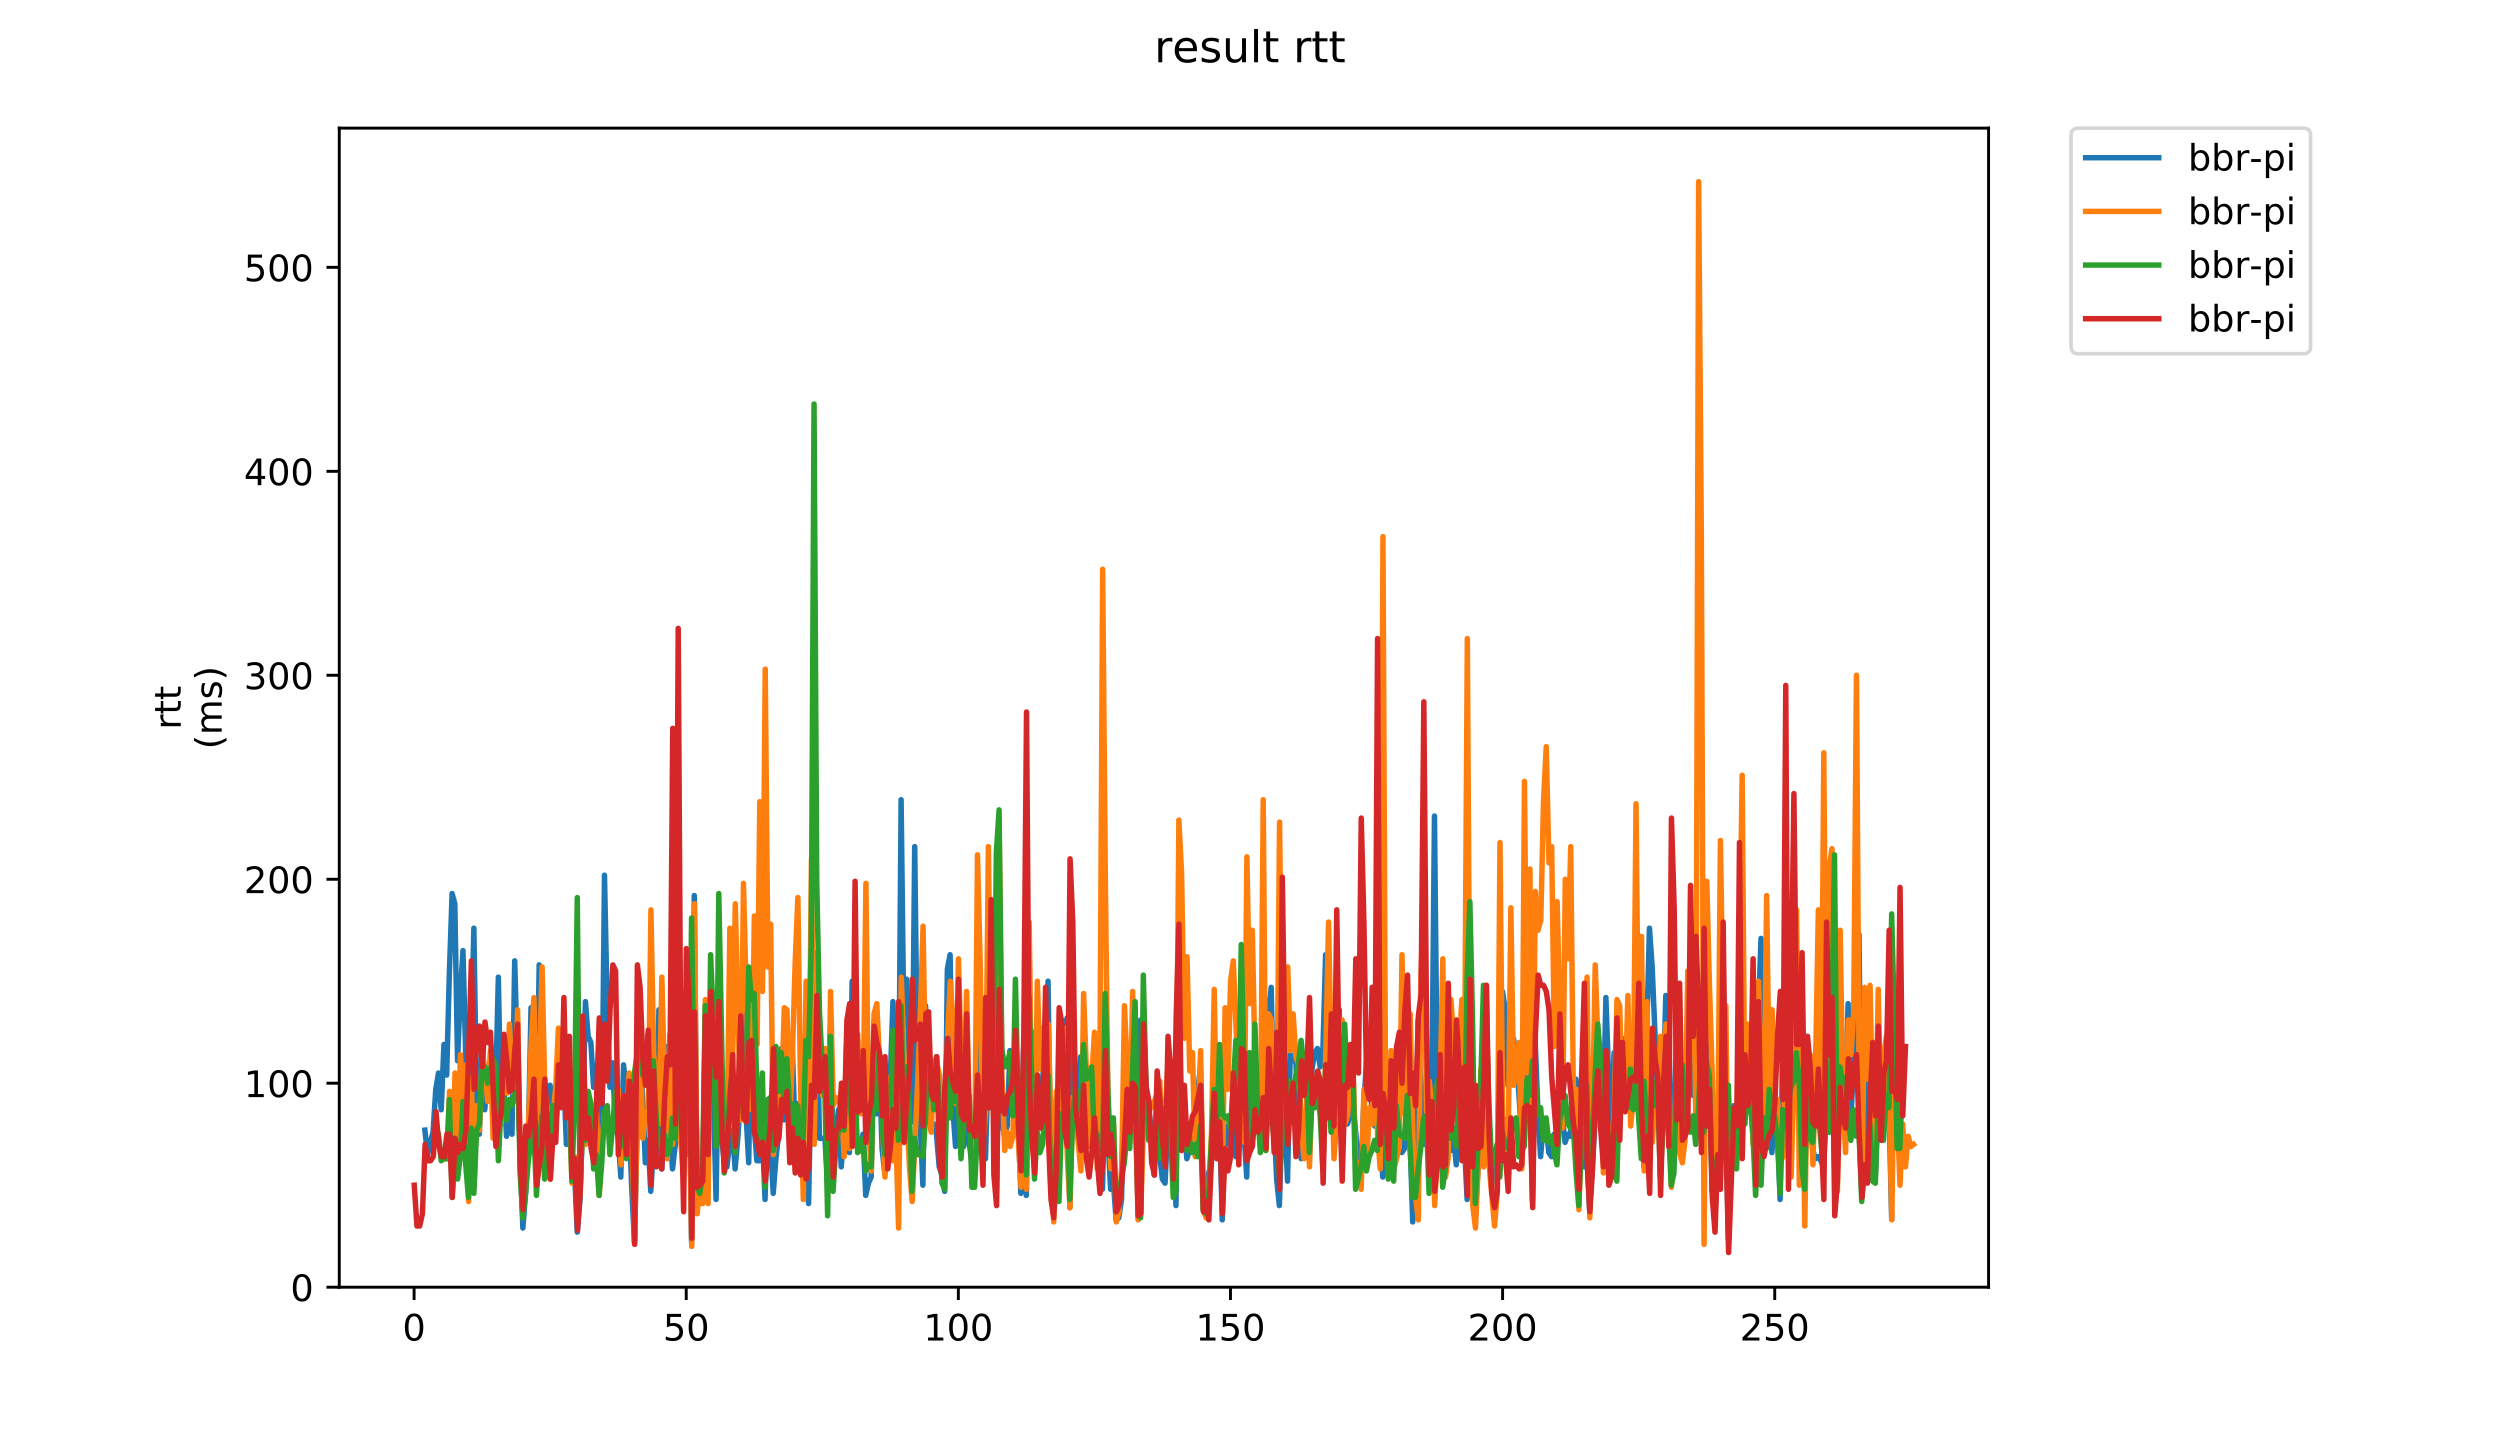 <?xml version="1.0" encoding="utf-8" standalone="no"?>
<!DOCTYPE svg PUBLIC "-//W3C//DTD SVG 1.1//EN"
  "http://www.w3.org/Graphics/SVG/1.1/DTD/svg11.dtd">
<!-- Created with matplotlib (https://matplotlib.org/) -->
<svg height="396pt" version="1.1" viewBox="0 0 684 396" width="684pt" xmlns="http://www.w3.org/2000/svg" xmlns:xlink="http://www.w3.org/1999/xlink">
 <defs>
  <style type="text/css">
*{stroke-linecap:butt;stroke-linejoin:round;}
  </style>
 </defs>
 <g id="figure_1">
  <g id="patch_1">
   <path d="M 0 396 
L 684 396 
L 684 0 
L 0 0 
z
" style="fill:#ffffff;"/>
  </g>
  <g id="axes_1">
   <g id="patch_2">
    <path d="M 92.824 352.174 
L 544.074 352.174 
L 544.074 35.062 
L 92.824 35.062 
z
" style="fill:#ffffff;"/>
   </g>
   <g id="matplotlib.axis_1">
    <g id="xtick_1">
     <g id="line2d_1">
      <defs>
       <path d="M 0 0 
L 0 3.5 
" id="m4054d77079" style="stroke:#000000;stroke-width:0.8;"/>
      </defs>
      <g>
       <use style="stroke:#000000;stroke-width:0.8;" x="113.297" xlink:href="#m4054d77079" y="352.174"/>
      </g>
     </g>
     <g id="text_1">
      <!-- 0 -->
      <defs>
       <path d="M 31.781 66.406 
Q 24.172 66.406 20.328 58.906 
Q 16.5 51.422 16.5 36.375 
Q 16.5 21.391 20.328 13.891 
Q 24.172 6.391 31.781 6.391 
Q 39.453 6.391 43.281 13.891 
Q 47.125 21.391 47.125 36.375 
Q 47.125 51.422 43.281 58.906 
Q 39.453 66.406 31.781 66.406 
z
M 31.781 74.219 
Q 44.047 74.219 50.516 64.516 
Q 56.984 54.828 56.984 36.375 
Q 56.984 17.969 50.516 8.266 
Q 44.047 -1.422 31.781 -1.422 
Q 19.531 -1.422 13.062 8.266 
Q 6.594 17.969 6.594 36.375 
Q 6.594 54.828 13.062 64.516 
Q 19.531 74.219 31.781 74.219 
z
" id="DejaVuSans-48"/>
      </defs>
      <g transform="translate(110.115 366.773)scale(0.1 -0.1)">
       <use xlink:href="#DejaVuSans-48"/>
      </g>
     </g>
    </g>
    <g id="xtick_2">
     <g id="line2d_2">
      <g>
       <use style="stroke:#000000;stroke-width:0.8;" x="187.75" xlink:href="#m4054d77079" y="352.174"/>
      </g>
     </g>
     <g id="text_2">
      <!-- 50 -->
      <defs>
       <path d="M 10.797 72.906 
L 49.516 72.906 
L 49.516 64.594 
L 19.828 64.594 
L 19.828 46.734 
Q 21.969 47.469 24.109 47.828 
Q 26.266 48.188 28.422 48.188 
Q 40.625 48.188 47.75 41.5 
Q 54.891 34.812 54.891 23.391 
Q 54.891 11.625 47.562 5.094 
Q 40.234 -1.422 26.906 -1.422 
Q 22.312 -1.422 17.547 -0.641 
Q 12.797 0.141 7.719 1.703 
L 7.719 11.625 
Q 12.109 9.234 16.797 8.062 
Q 21.484 6.891 26.703 6.891 
Q 35.156 6.891 40.078 11.328 
Q 45.016 15.766 45.016 23.391 
Q 45.016 31 40.078 35.438 
Q 35.156 39.891 26.703 39.891 
Q 22.75 39.891 18.812 39.016 
Q 14.891 38.141 10.797 36.281 
z
" id="DejaVuSans-53"/>
      </defs>
      <g transform="translate(181.388 366.773)scale(0.1 -0.1)">
       <use xlink:href="#DejaVuSans-53"/>
       <use x="63.623" xlink:href="#DejaVuSans-48"/>
      </g>
     </g>
    </g>
    <g id="xtick_3">
     <g id="line2d_3">
      <g>
       <use style="stroke:#000000;stroke-width:0.8;" x="262.204" xlink:href="#m4054d77079" y="352.174"/>
      </g>
     </g>
     <g id="text_3">
      <!-- 100 -->
      <defs>
       <path d="M 12.406 8.297 
L 28.516 8.297 
L 28.516 63.922 
L 10.984 60.406 
L 10.984 69.391 
L 28.422 72.906 
L 38.281 72.906 
L 38.281 8.297 
L 54.391 8.297 
L 54.391 0 
L 12.406 0 
z
" id="DejaVuSans-49"/>
      </defs>
      <g transform="translate(252.66 366.773)scale(0.1 -0.1)">
       <use xlink:href="#DejaVuSans-49"/>
       <use x="63.623" xlink:href="#DejaVuSans-48"/>
       <use x="127.246" xlink:href="#DejaVuSans-48"/>
      </g>
     </g>
    </g>
    <g id="xtick_4">
     <g id="line2d_4">
      <g>
       <use style="stroke:#000000;stroke-width:0.8;" x="336.658" xlink:href="#m4054d77079" y="352.174"/>
      </g>
     </g>
     <g id="text_4">
      <!-- 150 -->
      <g transform="translate(327.114 366.773)scale(0.1 -0.1)">
       <use xlink:href="#DejaVuSans-49"/>
       <use x="63.623" xlink:href="#DejaVuSans-53"/>
       <use x="127.246" xlink:href="#DejaVuSans-48"/>
      </g>
     </g>
    </g>
    <g id="xtick_5">
     <g id="line2d_5">
      <g>
       <use style="stroke:#000000;stroke-width:0.8;" x="411.112" xlink:href="#m4054d77079" y="352.174"/>
      </g>
     </g>
     <g id="text_5">
      <!-- 200 -->
      <defs>
       <path d="M 19.188 8.297 
L 53.609 8.297 
L 53.609 0 
L 7.328 0 
L 7.328 8.297 
Q 12.938 14.109 22.625 23.891 
Q 32.328 33.688 34.812 36.531 
Q 39.547 41.844 41.422 45.531 
Q 43.312 49.219 43.312 52.781 
Q 43.312 58.594 39.234 62.25 
Q 35.156 65.922 28.609 65.922 
Q 23.969 65.922 18.812 64.312 
Q 13.672 62.703 7.812 59.422 
L 7.812 69.391 
Q 13.766 71.781 18.938 73 
Q 24.125 74.219 28.422 74.219 
Q 39.75 74.219 46.484 68.547 
Q 53.219 62.891 53.219 53.422 
Q 53.219 48.922 51.531 44.891 
Q 49.859 40.875 45.406 35.406 
Q 44.188 33.984 37.641 27.219 
Q 31.109 20.453 19.188 8.297 
z
" id="DejaVuSans-50"/>
      </defs>
      <g transform="translate(401.568 366.773)scale(0.1 -0.1)">
       <use xlink:href="#DejaVuSans-50"/>
       <use x="63.623" xlink:href="#DejaVuSans-48"/>
       <use x="127.246" xlink:href="#DejaVuSans-48"/>
      </g>
     </g>
    </g>
    <g id="xtick_6">
     <g id="line2d_6">
      <g>
       <use style="stroke:#000000;stroke-width:0.8;" x="485.566" xlink:href="#m4054d77079" y="352.174"/>
      </g>
     </g>
     <g id="text_6">
      <!-- 250 -->
      <g transform="translate(476.022 366.773)scale(0.1 -0.1)">
       <use xlink:href="#DejaVuSans-50"/>
       <use x="63.623" xlink:href="#DejaVuSans-53"/>
       <use x="127.246" xlink:href="#DejaVuSans-48"/>
      </g>
     </g>
    </g>
   </g>
   <g id="matplotlib.axis_2">
    <g id="ytick_1">
     <g id="line2d_7">
      <defs>
       <path d="M 0 0 
L -3.5 0 
" id="m54415a5ad9" style="stroke:#000000;stroke-width:0.8;"/>
      </defs>
      <g>
       <use style="stroke:#000000;stroke-width:0.8;" x="92.824" xlink:href="#m54415a5ad9" y="352.174"/>
      </g>
     </g>
     <g id="text_7">
      <!-- 0 -->
      <g transform="translate(79.461 355.973)scale(0.1 -0.1)">
       <use xlink:href="#DejaVuSans-48"/>
      </g>
     </g>
    </g>
    <g id="ytick_2">
     <g id="line2d_8">
      <g>
       <use style="stroke:#000000;stroke-width:0.8;" x="92.824" xlink:href="#m54415a5ad9" y="296.369"/>
      </g>
     </g>
     <g id="text_8">
      <!-- 100 -->
      <g transform="translate(66.736 300.168)scale(0.1 -0.1)">
       <use xlink:href="#DejaVuSans-49"/>
       <use x="63.623" xlink:href="#DejaVuSans-48"/>
       <use x="127.246" xlink:href="#DejaVuSans-48"/>
      </g>
     </g>
    </g>
    <g id="ytick_3">
     <g id="line2d_9">
      <g>
       <use style="stroke:#000000;stroke-width:0.8;" x="92.824" xlink:href="#m54415a5ad9" y="240.564"/>
      </g>
     </g>
     <g id="text_9">
      <!-- 200 -->
      <g transform="translate(66.736 244.363)scale(0.1 -0.1)">
       <use xlink:href="#DejaVuSans-50"/>
       <use x="63.623" xlink:href="#DejaVuSans-48"/>
       <use x="127.246" xlink:href="#DejaVuSans-48"/>
      </g>
     </g>
    </g>
    <g id="ytick_4">
     <g id="line2d_10">
      <g>
       <use style="stroke:#000000;stroke-width:0.8;" x="92.824" xlink:href="#m54415a5ad9" y="184.759"/>
      </g>
     </g>
     <g id="text_10">
      <!-- 300 -->
      <defs>
       <path d="M 40.578 39.312 
Q 47.656 37.797 51.625 33 
Q 55.609 28.219 55.609 21.188 
Q 55.609 10.406 48.188 4.484 
Q 40.766 -1.422 27.094 -1.422 
Q 22.516 -1.422 17.656 -0.516 
Q 12.797 0.391 7.625 2.203 
L 7.625 11.719 
Q 11.719 9.328 16.594 8.109 
Q 21.484 6.891 26.812 6.891 
Q 36.078 6.891 40.938 10.547 
Q 45.797 14.203 45.797 21.188 
Q 45.797 27.641 41.281 31.266 
Q 36.766 34.906 28.719 34.906 
L 20.219 34.906 
L 20.219 43.016 
L 29.109 43.016 
Q 36.375 43.016 40.234 45.922 
Q 44.094 48.828 44.094 54.297 
Q 44.094 59.906 40.109 62.906 
Q 36.141 65.922 28.719 65.922 
Q 24.656 65.922 20.016 65.031 
Q 15.375 64.156 9.812 62.312 
L 9.812 71.094 
Q 15.438 72.656 20.344 73.438 
Q 25.25 74.219 29.594 74.219 
Q 40.828 74.219 47.359 69.109 
Q 53.906 64.016 53.906 55.328 
Q 53.906 49.266 50.438 45.094 
Q 46.969 40.922 40.578 39.312 
z
" id="DejaVuSans-51"/>
      </defs>
      <g transform="translate(66.736 188.559)scale(0.1 -0.1)">
       <use xlink:href="#DejaVuSans-51"/>
       <use x="63.623" xlink:href="#DejaVuSans-48"/>
       <use x="127.246" xlink:href="#DejaVuSans-48"/>
      </g>
     </g>
    </g>
    <g id="ytick_5">
     <g id="line2d_11">
      <g>
       <use style="stroke:#000000;stroke-width:0.8;" x="92.824" xlink:href="#m54415a5ad9" y="128.954"/>
      </g>
     </g>
     <g id="text_11">
      <!-- 400 -->
      <defs>
       <path d="M 37.797 64.312 
L 12.891 25.391 
L 37.797 25.391 
z
M 35.203 72.906 
L 47.609 72.906 
L 47.609 25.391 
L 58.016 25.391 
L 58.016 17.188 
L 47.609 17.188 
L 47.609 0 
L 37.797 0 
L 37.797 17.188 
L 4.891 17.188 
L 4.891 26.703 
z
" id="DejaVuSans-52"/>
      </defs>
      <g transform="translate(66.736 132.754)scale(0.1 -0.1)">
       <use xlink:href="#DejaVuSans-52"/>
       <use x="63.623" xlink:href="#DejaVuSans-48"/>
       <use x="127.246" xlink:href="#DejaVuSans-48"/>
      </g>
     </g>
    </g>
    <g id="ytick_6">
     <g id="line2d_12">
      <g>
       <use style="stroke:#000000;stroke-width:0.8;" x="92.824" xlink:href="#m54415a5ad9" y="73.149"/>
      </g>
     </g>
     <g id="text_12">
      <!-- 500 -->
      <g transform="translate(66.736 76.949)scale(0.1 -0.1)">
       <use xlink:href="#DejaVuSans-53"/>
       <use x="63.623" xlink:href="#DejaVuSans-48"/>
       <use x="127.246" xlink:href="#DejaVuSans-48"/>
      </g>
     </g>
    </g>
    <g id="text_13">
     <!-- rtt -->
     <defs>
      <path d="M 41.109 46.297 
Q 39.594 47.172 37.812 47.578 
Q 36.031 48 33.891 48 
Q 26.266 48 22.188 43.047 
Q 18.109 38.094 18.109 28.812 
L 18.109 0 
L 9.078 0 
L 9.078 54.688 
L 18.109 54.688 
L 18.109 46.188 
Q 20.953 51.172 25.484 53.578 
Q 30.031 56 36.531 56 
Q 37.453 56 38.578 55.875 
Q 39.703 55.766 41.062 55.516 
z
" id="DejaVuSans-114"/>
      <path d="M 18.312 70.219 
L 18.312 54.688 
L 36.812 54.688 
L 36.812 47.703 
L 18.312 47.703 
L 18.312 18.016 
Q 18.312 11.328 20.141 9.422 
Q 21.969 7.516 27.594 7.516 
L 36.812 7.516 
L 36.812 0 
L 27.594 0 
Q 17.188 0 13.234 3.875 
Q 9.281 7.766 9.281 18.016 
L 9.281 47.703 
L 2.688 47.703 
L 2.688 54.688 
L 9.281 54.688 
L 9.281 70.219 
z
" id="DejaVuSans-116"/>
     </defs>
     <g transform="translate(49.459 199.594)rotate(-90)scale(0.1 -0.1)">
      <use xlink:href="#DejaVuSans-114"/>
      <use x="41.113" xlink:href="#DejaVuSans-116"/>
      <use x="80.322" xlink:href="#DejaVuSans-116"/>
     </g>
     <!-- (ms) -->
     <defs>
      <path d="M 31 75.875 
Q 24.469 64.656 21.281 53.656 
Q 18.109 42.672 18.109 31.391 
Q 18.109 20.125 21.312 9.062 
Q 24.516 -2 31 -13.188 
L 23.188 -13.188 
Q 15.875 -1.703 12.234 9.375 
Q 8.594 20.453 8.594 31.391 
Q 8.594 42.281 12.203 53.312 
Q 15.828 64.359 23.188 75.875 
z
" id="DejaVuSans-40"/>
      <path d="M 52 44.188 
Q 55.375 50.25 60.062 53.125 
Q 64.75 56 71.094 56 
Q 79.641 56 84.281 50.016 
Q 88.922 44.047 88.922 33.016 
L 88.922 0 
L 79.891 0 
L 79.891 32.719 
Q 79.891 40.578 77.094 44.375 
Q 74.312 48.188 68.609 48.188 
Q 61.625 48.188 57.562 43.547 
Q 53.516 38.922 53.516 30.906 
L 53.516 0 
L 44.484 0 
L 44.484 32.719 
Q 44.484 40.625 41.703 44.406 
Q 38.922 48.188 33.109 48.188 
Q 26.219 48.188 22.156 43.531 
Q 18.109 38.875 18.109 30.906 
L 18.109 0 
L 9.078 0 
L 9.078 54.688 
L 18.109 54.688 
L 18.109 46.188 
Q 21.188 51.219 25.484 53.609 
Q 29.781 56 35.688 56 
Q 41.656 56 45.828 52.969 
Q 50 49.953 52 44.188 
z
" id="DejaVuSans-109"/>
      <path d="M 44.281 53.078 
L 44.281 44.578 
Q 40.484 46.531 36.375 47.5 
Q 32.281 48.484 27.875 48.484 
Q 21.188 48.484 17.844 46.438 
Q 14.5 44.391 14.5 40.281 
Q 14.5 37.156 16.891 35.375 
Q 19.281 33.594 26.516 31.984 
L 29.594 31.297 
Q 39.156 29.25 43.188 25.516 
Q 47.219 21.781 47.219 15.094 
Q 47.219 7.469 41.188 3.016 
Q 35.156 -1.422 24.609 -1.422 
Q 20.219 -1.422 15.453 -0.562 
Q 10.688 0.297 5.422 2 
L 5.422 11.281 
Q 10.406 8.688 15.234 7.391 
Q 20.062 6.109 24.812 6.109 
Q 31.156 6.109 34.562 8.281 
Q 37.984 10.453 37.984 14.406 
Q 37.984 18.062 35.516 20.016 
Q 33.062 21.969 24.703 23.781 
L 21.578 24.516 
Q 13.234 26.266 9.516 29.906 
Q 5.812 33.547 5.812 39.891 
Q 5.812 47.609 11.281 51.797 
Q 16.75 56 26.812 56 
Q 31.781 56 36.172 55.266 
Q 40.578 54.547 44.281 53.078 
z
" id="DejaVuSans-115"/>
      <path d="M 8.016 75.875 
L 15.828 75.875 
Q 23.141 64.359 26.781 53.312 
Q 30.422 42.281 30.422 31.391 
Q 30.422 20.453 26.781 9.375 
Q 23.141 -1.703 15.828 -13.188 
L 8.016 -13.188 
Q 14.5 -2 17.703 9.062 
Q 20.906 20.125 20.906 31.391 
Q 20.906 42.672 17.703 53.656 
Q 14.5 64.656 8.016 75.875 
z
" id="DejaVuSans-41"/>
     </defs>
     <g transform="translate(60.657 204.995)rotate(-90)scale(0.1 -0.1)">
      <use xlink:href="#DejaVuSans-40"/>
      <use x="39.014" xlink:href="#DejaVuSans-109"/>
      <use x="136.426" xlink:href="#DejaVuSans-115"/>
      <use x="188.525" xlink:href="#DejaVuSans-41"/>
     </g>
    </g>
   </g>
   <g id="line2d_13">
    <path clip-path="url(#paed9d4a683)" d="M 116.246 309.204 
L 116.991 315.901 
L 117.735 312.553 
L 118.48 309.762 
L 119.225 298.043 
L 119.969 293.579 
L 120.714 303.624 
L 121.458 285.766 
L 122.203 294.137 
L 122.947 266.235 
L 123.692 244.471 
L 124.436 247.261 
L 125.181 290.231 
L 125.925 272.373 
L 126.67 260.096 
L 128.159 317.017 
L 129.648 253.957 
L 130.393 301.392 
L 131.137 310.32 
L 131.882 285.766 
L 132.626 303.624 
L 133.371 294.137 
L 134.115 295.253 
L 134.86 294.695 
L 135.604 298.043 
L 136.349 267.351 
L 137.093 307.53 
L 137.838 295.811 
L 138.583 310.878 
L 139.327 304.182 
L 140.072 310.32 
L 140.816 262.886 
L 142.305 315.901 
L 143.05 335.991 
L 143.794 326.504 
L 144.539 311.995 
L 145.283 275.721 
L 146.028 301.95 
L 146.772 312.553 
L 147.517 264.002 
L 148.262 297.485 
L 149.006 319.249 
L 149.751 300.834 
L 150.495 296.927 
L 151.24 304.74 
L 151.984 307.53 
L 152.729 290.231 
L 153.473 300.834 
L 154.218 294.137 
L 154.962 313.111 
L 155.707 295.811 
L 156.451 319.807 
L 157.196 320.923 
L 157.941 337.107 
L 158.685 328.178 
L 159.43 306.414 
L 160.174 274.047 
L 160.919 283.534 
L 161.663 285.208 
L 162.408 297.485 
L 163.152 291.347 
L 163.897 319.249 
L 164.641 311.995 
L 165.386 239.448 
L 166.13 275.721 
L 166.875 297.485 
L 167.62 290.789 
L 168.364 308.646 
L 169.109 310.878 
L 169.853 322.039 
L 170.598 291.347 
L 172.087 305.298 
L 172.831 324.83 
L 173.576 339.897 
L 174.32 309.204 
L 175.065 289.673 
L 175.809 299.718 
L 176.554 318.133 
L 177.299 311.995 
L 178.043 325.946 
L 178.788 314.227 
L 179.532 315.343 
L 180.277 276.279 
L 181.021 319.807 
L 181.766 299.159 
L 182.51 286.324 
L 183.255 309.204 
L 183.999 319.807 
L 185.488 306.972 
L 186.978 271.815 
L 187.722 300.276 
L 188.467 284.65 
L 189.211 339.897 
L 189.956 245.029 
L 190.7 324.83 
L 191.445 329.294 
L 192.189 324.83 
L 192.934 304.182 
L 193.678 287.44 
L 194.423 296.369 
L 195.167 298.601 
L 195.912 328.178 
L 196.657 280.744 
L 197.401 310.32 
L 198.146 318.133 
L 198.89 319.249 
L 199.635 312.553 
L 200.379 309.204 
L 201.124 319.807 
L 201.868 311.437 
L 202.613 299.718 
L 203.357 271.815 
L 204.102 304.74 
L 204.846 318.133 
L 205.591 269.583 
L 206.336 308.088 
L 207.08 317.575 
L 207.825 317.575 
L 208.569 309.762 
L 209.314 328.178 
L 210.058 303.624 
L 210.803 312.553 
L 211.547 326.504 
L 212.292 317.017 
L 213.036 310.32 
L 213.781 286.882 
L 214.525 306.414 
L 215.27 288.557 
L 216.015 291.347 
L 216.759 286.324 
L 217.504 308.088 
L 218.248 301.95 
L 218.993 319.807 
L 219.737 320.923 
L 220.482 317.575 
L 221.226 329.294 
L 221.971 291.347 
L 222.715 312.553 
L 223.46 272.373 
L 224.204 311.437 
L 225.694 311.437 
L 226.438 323.714 
L 227.183 281.302 
L 227.927 315.343 
L 229.416 303.624 
L 230.161 319.249 
L 230.905 309.762 
L 231.65 285.766 
L 232.394 315.343 
L 233.139 268.467 
L 233.883 309.762 
L 235.373 314.227 
L 236.117 310.32 
L 236.862 327.062 
L 237.606 323.714 
L 238.351 322.039 
L 239.095 279.628 
L 239.84 304.74 
L 240.584 291.347 
L 241.329 314.227 
L 242.073 320.923 
L 242.818 300.276 
L 243.562 295.811 
L 244.307 274.047 
L 245.052 297.485 
L 245.796 316.459 
L 246.541 218.8 
L 247.285 280.186 
L 248.03 267.909 
L 248.774 291.347 
L 249.519 306.972 
L 250.263 231.635 
L 251.008 293.579 
L 251.752 306.972 
L 252.497 324.272 
L 253.241 275.163 
L 253.986 296.927 
L 254.731 309.204 
L 255.475 307.53 
L 256.22 310.32 
L 256.964 319.249 
L 257.709 321.481 
L 258.453 325.946 
L 259.198 265.118 
L 259.942 261.212 
L 260.687 303.066 
L 261.431 313.669 
L 262.176 290.231 
L 262.92 311.437 
L 263.665 313.669 
L 264.41 304.74 
L 265.154 312.553 
L 265.899 318.133 
L 266.643 311.437 
L 267.388 282.418 
L 268.132 301.95 
L 269.621 317.017 
L 270.366 292.463 
L 271.11 303.066 
L 271.855 301.95 
L 272.599 327.62 
L 273.344 284.65 
L 274.089 306.972 
L 274.833 310.878 
L 275.578 308.088 
L 276.322 287.44 
L 277.067 292.463 
L 277.811 284.65 
L 279.3 326.504 
L 280.045 286.882 
L 280.789 327.062 
L 281.534 279.628 
L 282.278 308.646 
L 283.023 282.418 
L 283.768 304.182 
L 284.512 295.811 
L 285.257 295.253 
L 286.001 286.324 
L 286.746 268.467 
L 287.49 323.714 
L 288.235 329.852 
L 288.979 300.834 
L 289.724 323.156 
L 290.468 279.07 
L 291.213 281.86 
L 291.957 278.512 
L 292.702 330.41 
L 293.447 272.931 
L 294.191 294.695 
L 294.936 306.972 
L 295.68 289.115 
L 296.425 313.669 
L 297.169 308.088 
L 297.914 306.414 
L 298.658 310.32 
L 299.403 303.066 
L 300.147 303.624 
L 300.892 320.365 
L 301.636 325.388 
L 302.381 293.021 
L 303.126 311.437 
L 303.87 325.388 
L 304.615 323.156 
L 305.359 333.759 
L 306.104 333.2 
L 306.848 328.178 
L 307.593 293.579 
L 308.337 296.369 
L 309.082 302.508 
L 309.826 284.65 
L 310.571 303.066 
L 311.315 328.736 
L 312.06 279.07 
L 312.805 308.646 
L 313.549 305.298 
L 314.294 304.182 
L 315.038 308.646 
L 315.783 321.481 
L 316.527 301.95 
L 317.272 315.901 
L 318.016 322.598 
L 318.761 323.714 
L 320.25 290.231 
L 320.994 304.182 
L 321.739 329.852 
L 322.484 266.235 
L 323.228 309.204 
L 323.973 307.53 
L 324.717 317.017 
L 325.462 314.785 
L 326.951 305.298 
L 327.695 298.043 
L 328.44 292.463 
L 329.184 327.062 
L 329.929 329.294 
L 330.673 320.923 
L 331.418 318.691 
L 332.163 303.624 
L 332.907 314.785 
L 333.652 304.74 
L 334.396 333.759 
L 335.141 308.088 
L 335.885 308.646 
L 336.63 314.227 
L 337.374 302.508 
L 338.119 316.459 
L 338.863 285.208 
L 339.608 290.231 
L 340.352 309.762 
L 341.097 322.039 
L 341.842 294.137 
L 342.586 300.276 
L 343.331 297.485 
L 344.075 298.601 
L 344.82 294.137 
L 345.564 287.44 
L 346.309 273.489 
L 347.053 278.512 
L 347.798 270.141 
L 348.542 305.856 
L 349.287 322.598 
L 350.031 329.852 
L 350.776 305.856 
L 351.521 305.856 
L 352.265 323.156 
L 353.01 288.557 
L 353.754 290.231 
L 354.499 287.998 
L 355.243 311.995 
L 355.988 317.017 
L 356.732 315.343 
L 357.477 312.553 
L 358.221 317.017 
L 358.966 292.463 
L 359.71 287.998 
L 360.455 286.882 
L 361.2 291.905 
L 361.944 287.44 
L 362.689 261.212 
L 363.433 296.369 
L 364.178 296.369 
L 364.922 310.32 
L 365.667 299.159 
L 366.411 276.279 
L 367.156 310.32 
L 367.9 303.624 
L 368.645 307.53 
L 369.389 305.298 
L 370.134 301.95 
L 370.879 309.204 
L 371.623 319.249 
L 372.368 320.923 
L 373.112 302.508 
L 373.857 290.789 
L 374.601 285.208 
L 375.346 304.74 
L 376.09 308.088 
L 376.835 300.834 
L 378.324 322.039 
L 379.068 315.901 
L 379.813 306.414 
L 380.558 303.066 
L 381.302 295.253 
L 382.047 296.927 
L 382.791 308.088 
L 383.536 315.343 
L 384.28 314.227 
L 385.025 299.718 
L 385.769 310.878 
L 386.514 334.317 
L 387.258 325.946 
L 388.003 279.07 
L 388.747 300.834 
L 389.492 313.111 
L 390.237 294.137 
L 390.981 314.227 
L 391.726 301.392 
L 392.47 223.265 
L 393.215 296.369 
L 393.959 285.208 
L 394.704 314.227 
L 395.448 307.53 
L 396.193 302.508 
L 396.937 314.785 
L 397.682 310.878 
L 398.426 318.691 
L 399.171 308.088 
L 399.916 301.95 
L 400.66 313.111 
L 401.405 328.178 
L 402.149 304.182 
L 402.894 316.459 
L 403.638 331.526 
L 404.383 319.807 
L 405.127 311.437 
L 405.872 308.088 
L 406.616 293.021 
L 407.361 310.878 
L 408.105 324.83 
L 408.85 317.017 
L 409.595 317.017 
L 410.339 314.785 
L 411.084 271.257 
L 411.828 276.279 
L 412.573 296.927 
L 414.062 284.092 
L 414.806 287.998 
L 416.295 310.32 
L 417.04 300.276 
L 417.784 281.302 
L 418.529 287.44 
L 419.274 328.736 
L 420.018 284.65 
L 420.763 303.624 
L 421.507 316.459 
L 422.252 307.53 
L 422.996 307.53 
L 423.741 315.343 
L 424.485 316.459 
L 425.23 310.32 
L 425.974 311.995 
L 426.719 301.95 
L 427.463 305.856 
L 428.208 312.553 
L 428.953 310.32 
L 429.697 310.878 
L 430.442 295.253 
L 431.186 295.253 
L 431.931 299.159 
L 432.675 312.553 
L 433.42 319.249 
L 434.164 316.459 
L 434.909 330.968 
L 437.142 295.253 
L 437.887 299.718 
L 438.632 306.414 
L 439.376 272.931 
L 440.121 294.695 
L 440.865 310.32 
L 441.61 287.998 
L 442.354 318.133 
L 443.099 291.905 
L 443.843 284.65 
L 444.588 284.092 
L 446.077 293.579 
L 446.821 290.231 
L 447.566 290.231 
L 448.311 282.976 
L 449.055 298.043 
L 449.8 319.249 
L 450.544 282.418 
L 451.289 253.957 
L 452.033 264.56 
L 453.522 299.718 
L 454.267 311.995 
L 455.011 300.834 
L 455.756 272.373 
L 456.5 279.628 
L 457.245 311.437 
L 457.99 317.575 
L 458.734 279.07 
L 459.479 289.673 
L 460.223 295.253 
L 460.968 308.088 
L 461.712 296.927 
L 462.457 282.976 
L 463.201 299.718 
L 463.946 291.905 
L 464.69 295.253 
L 466.179 266.235 
L 466.924 269.583 
L 467.669 275.163 
L 468.413 325.946 
L 469.158 319.807 
L 469.902 311.995 
L 470.647 315.901 
L 471.391 288.557 
L 472.136 303.066 
L 472.88 338.781 
L 473.625 315.343 
L 474.369 302.508 
L 475.114 308.088 
L 475.858 291.347 
L 476.603 289.115 
L 477.348 291.347 
L 478.092 297.485 
L 478.837 296.927 
L 479.581 310.878 
L 480.326 313.111 
L 481.07 277.954 
L 481.815 256.748 
L 483.304 306.972 
L 484.048 288.557 
L 484.793 315.343 
L 485.537 301.392 
L 486.282 307.53 
L 487.027 328.178 
L 487.771 286.324 
L 488.516 308.088 
L 489.26 309.204 
L 490.005 308.088 
L 490.749 301.95 
L 491.494 279.07 
L 492.238 305.856 
L 492.983 319.249 
L 493.727 286.882 
L 494.472 289.115 
L 495.216 306.972 
L 495.961 314.785 
L 496.706 317.017 
L 497.45 316.459 
L 498.195 317.575 
L 498.939 319.249 
L 499.684 304.182 
L 500.428 309.762 
L 501.173 287.998 
L 501.917 318.691 
L 502.662 318.133 
L 503.406 281.86 
L 504.151 298.043 
L 504.895 299.159 
L 505.64 274.605 
L 506.385 306.972 
L 508.618 255.632 
L 509.363 322.598 
L 510.107 323.156 
L 510.852 272.373 
L 511.596 300.834 
L 512.341 317.575 
L 513.085 321.481 
L 513.83 301.392 
L 514.574 296.927 
L 515.319 306.972 
L 516.064 286.882 
L 516.808 302.508 
L 517.553 333.2 
L 517.553 333.2 
" style="fill:none;stroke:#1f77b4;stroke-linecap:square;stroke-width:1.5;"/>
   </g>
   <g id="line2d_14">
    <path clip-path="url(#paed9d4a683)" d="M 122.256 317.017 
L 123.001 298.601 
L 123.745 325.946 
L 124.49 293.579 
L 125.234 312.553 
L 125.979 288.557 
L 126.724 304.74 
L 127.468 291.347 
L 128.213 328.736 
L 128.957 294.695 
L 129.702 324.272 
L 130.446 302.508 
L 131.191 309.204 
L 131.935 287.998 
L 132.68 292.463 
L 133.424 301.392 
L 134.169 287.44 
L 134.913 311.437 
L 135.658 305.298 
L 136.403 307.53 
L 137.147 307.53 
L 137.892 296.369 
L 138.636 299.159 
L 139.381 280.186 
L 140.125 295.811 
L 140.87 301.392 
L 141.614 276.279 
L 142.359 320.365 
L 143.103 330.968 
L 143.848 309.762 
L 144.592 308.088 
L 145.337 285.208 
L 146.082 272.931 
L 146.826 313.669 
L 147.571 293.021 
L 148.315 264.56 
L 149.06 298.601 
L 149.804 303.624 
L 150.549 322.598 
L 151.293 305.298 
L 152.038 297.485 
L 152.782 281.302 
L 153.527 295.811 
L 154.271 284.65 
L 155.016 300.834 
L 155.761 302.508 
L 156.505 323.714 
L 157.25 316.459 
L 157.994 333.759 
L 158.739 325.388 
L 159.483 303.624 
L 160.228 313.111 
L 160.972 304.182 
L 161.717 308.646 
L 162.461 310.878 
L 163.206 304.74 
L 163.95 327.062 
L 164.695 311.995 
L 165.44 304.182 
L 166.184 307.53 
L 166.929 306.414 
L 167.673 309.204 
L 169.162 298.043 
L 169.907 318.691 
L 170.651 300.834 
L 171.396 307.53 
L 172.14 293.579 
L 172.885 310.32 
L 173.629 339.897 
L 174.374 303.624 
L 175.119 282.976 
L 175.863 311.437 
L 176.608 304.182 
L 177.352 306.972 
L 178.097 248.935 
L 178.841 288.557 
L 179.586 294.695 
L 180.33 307.53 
L 181.075 267.351 
L 181.819 295.811 
L 182.564 317.017 
L 183.308 282.976 
L 184.053 313.111 
L 184.798 262.328 
L 185.542 310.32 
L 186.287 312.553 
L 187.031 322.039 
L 187.776 285.766 
L 188.52 301.95 
L 189.265 341.013 
L 190.009 247.261 
L 190.754 332.084 
L 191.498 323.156 
L 192.243 329.294 
L 192.987 273.489 
L 193.732 329.294 
L 194.477 269.583 
L 195.221 275.163 
L 195.966 305.856 
L 196.71 282.418 
L 197.455 295.811 
L 198.199 317.017 
L 198.944 309.204 
L 199.688 253.957 
L 200.433 290.789 
L 201.177 247.261 
L 202.666 306.414 
L 203.411 241.68 
L 204.156 271.257 
L 204.9 281.86 
L 205.645 303.624 
L 206.389 250.609 
L 207.134 285.766 
L 207.878 219.358 
L 208.623 271.257 
L 209.367 183.085 
L 210.112 264.56 
L 210.856 252.841 
L 211.601 315.901 
L 212.345 305.856 
L 213.09 290.231 
L 213.835 300.276 
L 214.579 275.721 
L 215.324 276.279 
L 216.068 307.53 
L 216.813 288.557 
L 217.557 263.444 
L 218.302 245.587 
L 219.046 299.159 
L 219.791 328.178 
L 220.535 268.467 
L 221.28 307.53 
L 222.024 234.984 
L 222.769 313.111 
L 223.514 260.654 
L 224.258 285.208 
L 225.003 299.718 
L 225.747 286.882 
L 226.492 325.388 
L 227.236 271.257 
L 227.981 302.508 
L 228.725 300.276 
L 229.47 300.834 
L 230.214 303.066 
L 230.959 316.459 
L 231.703 294.137 
L 232.448 314.227 
L 233.193 299.159 
L 233.937 295.253 
L 234.682 282.976 
L 235.426 304.74 
L 236.171 301.392 
L 236.915 241.68 
L 237.66 309.204 
L 238.404 320.365 
L 239.149 277.396 
L 239.893 274.605 
L 242.127 322.039 
L 242.872 304.74 
L 243.616 294.695 
L 244.361 317.575 
L 245.105 310.32 
L 245.85 335.991 
L 246.594 267.351 
L 247.339 289.673 
L 248.828 319.249 
L 249.572 328.736 
L 251.061 296.369 
L 251.806 277.396 
L 252.551 253.399 
L 253.295 299.159 
L 254.784 309.762 
L 255.529 290.231 
L 256.273 290.789 
L 257.018 294.137 
L 257.762 319.249 
L 258.507 312.553 
L 259.251 284.092 
L 259.996 268.467 
L 260.74 280.186 
L 261.485 301.95 
L 262.23 262.328 
L 262.974 289.115 
L 263.719 301.95 
L 264.463 271.257 
L 265.208 305.856 
L 265.952 305.298 
L 266.697 315.343 
L 267.441 233.868 
L 268.186 264.002 
L 268.93 311.995 
L 269.675 304.74 
L 270.419 231.635 
L 271.164 290.789 
L 271.909 265.118 
L 272.653 322.039 
L 273.398 229.961 
L 274.142 294.695 
L 274.887 314.785 
L 275.631 309.762 
L 276.376 313.669 
L 277.12 310.878 
L 277.865 283.534 
L 278.609 311.995 
L 279.354 324.83 
L 280.098 294.695 
L 280.843 325.388 
L 281.588 252.283 
L 282.332 309.204 
L 283.077 315.901 
L 283.821 268.467 
L 284.566 292.463 
L 285.31 281.302 
L 286.055 298.601 
L 286.799 280.186 
L 288.288 334.317 
L 289.033 298.601 
L 289.777 322.598 
L 290.522 281.86 
L 291.267 281.302 
L 292.011 316.459 
L 292.756 330.41 
L 293.5 300.276 
L 294.245 306.972 
L 294.989 312.553 
L 295.734 320.365 
L 296.478 271.815 
L 297.967 313.669 
L 298.712 294.695 
L 299.456 282.418 
L 300.201 319.807 
L 300.946 291.347 
L 301.69 155.741 
L 302.435 242.238 
L 303.179 305.298 
L 303.924 319.807 
L 304.668 307.53 
L 305.413 334.317 
L 306.157 331.526 
L 306.902 319.249 
L 307.646 275.163 
L 308.391 291.347 
L 309.135 312.553 
L 309.88 271.257 
L 310.625 295.811 
L 311.369 333.759 
L 312.114 331.526 
L 312.858 308.088 
L 313.603 310.878 
L 314.347 301.392 
L 315.092 303.066 
L 315.836 301.392 
L 316.581 299.159 
L 317.325 295.811 
L 318.07 315.901 
L 318.814 304.74 
L 319.559 290.789 
L 320.304 290.231 
L 321.048 314.227 
L 321.793 313.111 
L 322.537 224.381 
L 323.282 238.89 
L 324.026 284.092 
L 324.771 261.77 
L 325.515 293.021 
L 326.26 287.998 
L 327.004 316.459 
L 327.749 306.414 
L 328.493 287.44 
L 329.238 330.968 
L 329.983 333.2 
L 330.727 325.946 
L 331.472 309.762 
L 332.216 270.699 
L 332.961 317.017 
L 333.705 293.579 
L 334.45 321.481 
L 335.194 275.721 
L 335.939 298.043 
L 336.683 268.467 
L 337.428 262.886 
L 338.917 298.601 
L 339.662 279.07 
L 340.406 312.553 
L 341.151 234.426 
L 341.895 274.605 
L 342.64 254.515 
L 343.384 291.905 
L 344.129 295.811 
L 344.873 311.437 
L 345.618 218.8 
L 346.362 314.785 
L 347.107 277.396 
L 347.851 279.07 
L 348.596 308.088 
L 349.341 308.088 
L 350.085 224.939 
L 350.83 287.998 
L 351.574 270.141 
L 352.319 264.56 
L 353.063 287.44 
L 353.808 277.396 
L 354.552 289.115 
L 355.297 291.347 
L 356.041 308.646 
L 356.786 317.017 
L 357.53 299.718 
L 358.275 319.249 
L 359.02 296.369 
L 359.764 294.695 
L 360.509 296.369 
L 361.253 301.392 
L 361.998 314.785 
L 362.742 287.998 
L 363.487 252.283 
L 364.231 289.115 
L 364.976 317.017 
L 365.72 306.414 
L 366.465 301.392 
L 367.209 279.07 
L 367.954 307.53 
L 368.699 305.298 
L 369.443 295.253 
L 370.188 291.347 
L 370.932 318.691 
L 371.677 318.133 
L 372.421 325.388 
L 373.166 298.043 
L 373.91 318.691 
L 374.655 303.066 
L 375.399 307.53 
L 376.144 285.766 
L 376.888 310.32 
L 377.633 319.807 
L 378.378 146.812 
L 379.122 306.972 
L 379.867 314.785 
L 380.611 287.44 
L 381.356 319.807 
L 382.1 317.017 
L 382.845 313.669 
L 383.589 261.212 
L 384.334 304.74 
L 385.078 297.485 
L 385.823 277.396 
L 386.567 310.878 
L 387.312 327.62 
L 388.057 333.759 
L 388.801 266.235 
L 389.546 248.935 
L 390.29 304.182 
L 391.035 295.811 
L 391.779 302.508 
L 392.524 329.852 
L 394.013 297.485 
L 394.757 262.328 
L 395.502 322.039 
L 396.246 316.459 
L 396.991 273.489 
L 397.736 285.208 
L 398.48 286.324 
L 399.225 285.766 
L 399.969 273.489 
L 400.714 293.579 
L 401.458 174.714 
L 402.203 298.043 
L 402.947 329.852 
L 403.692 335.991 
L 404.436 319.249 
L 405.181 292.463 
L 405.925 319.249 
L 406.67 269.583 
L 407.415 318.691 
L 408.904 335.433 
L 409.648 326.504 
L 410.393 230.519 
L 411.137 305.298 
L 411.882 309.762 
L 412.626 315.901 
L 413.371 248.377 
L 414.115 296.927 
L 414.86 293.579 
L 415.604 285.208 
L 416.349 319.807 
L 417.094 213.778 
L 417.838 293.579 
L 418.583 237.774 
L 419.327 313.111 
L 420.072 243.913 
L 420.816 254.515 
L 421.561 251.725 
L 422.305 219.358 
L 423.05 204.291 
L 423.794 236.1 
L 424.539 231.635 
L 425.283 286.324 
L 426.028 246.703 
L 427.517 308.646 
L 428.262 240.564 
L 429.006 262.328 
L 429.751 231.635 
L 430.495 301.392 
L 431.24 298.043 
L 431.984 330.968 
L 432.729 304.74 
L 433.473 305.856 
L 434.218 267.351 
L 434.962 333.2 
L 435.707 305.856 
L 436.452 264.002 
L 437.196 285.208 
L 437.941 290.789 
L 438.685 320.923 
L 439.43 298.601 
L 440.174 315.901 
L 440.919 315.343 
L 441.663 303.624 
L 442.408 273.489 
L 443.152 275.163 
L 443.897 302.508 
L 444.641 299.718 
L 445.386 272.373 
L 446.131 308.088 
L 446.875 300.834 
L 447.62 219.916 
L 448.364 297.485 
L 449.109 256.19 
L 449.853 320.365 
L 450.598 274.047 
L 451.342 311.995 
L 452.087 312.553 
L 452.831 300.276 
L 453.576 304.182 
L 454.32 283.534 
L 455.065 287.44 
L 455.81 280.186 
L 456.554 290.789 
L 457.299 324.83 
L 458.043 313.669 
L 458.788 299.718 
L 459.532 315.343 
L 460.277 318.133 
L 461.021 311.995 
L 461.766 265.676 
L 462.51 282.976 
L 463.255 260.096 
L 463.999 306.972 
L 464.744 49.711 
L 465.489 146.812 
L 466.233 340.455 
L 466.978 241.122 
L 467.722 270.141 
L 468.467 294.137 
L 469.211 331.526 
L 469.956 318.133 
L 470.7 229.961 
L 471.445 276.279 
L 472.189 275.163 
L 472.934 339.339 
L 473.678 316.459 
L 474.423 308.088 
L 475.168 314.785 
L 476.657 212.104 
L 477.401 307.53 
L 478.146 280.186 
L 478.89 286.882 
L 479.635 313.111 
L 480.379 278.512 
L 481.124 268.467 
L 481.868 301.95 
L 482.613 307.53 
L 483.357 245.029 
L 484.102 301.392 
L 484.847 276.279 
L 485.591 301.392 
L 486.336 300.834 
L 487.08 318.133 
L 487.825 316.459 
L 488.569 289.115 
L 489.314 302.508 
L 490.058 322.039 
L 490.803 294.695 
L 491.547 248.935 
L 492.292 324.272 
L 493.036 276.837 
L 493.781 335.433 
L 494.526 291.347 
L 495.27 288.557 
L 496.015 318.691 
L 496.759 290.231 
L 497.504 248.935 
L 498.248 306.414 
L 498.993 205.965 
L 499.737 308.088 
L 500.482 237.216 
L 501.226 232.194 
L 501.971 325.388 
L 502.715 325.946 
L 503.46 254.515 
L 504.205 299.718 
L 504.949 315.343 
L 505.694 279.07 
L 506.438 288.557 
L 507.183 276.279 
L 507.927 184.759 
L 508.672 296.369 
L 509.416 325.946 
L 510.161 270.141 
L 510.905 295.253 
L 511.65 269.583 
L 512.394 307.53 
L 513.139 313.669 
L 513.884 270.699 
L 514.628 306.414 
L 515.373 289.115 
L 516.117 283.534 
L 516.862 300.834 
L 517.606 333.759 
L 518.351 277.396 
L 519.095 304.74 
L 519.84 324.272 
L 520.584 307.53 
L 521.329 319.249 
L 522.073 310.878 
L 522.818 313.669 
L 523.563 313.111 
L 523.563 313.111 
" style="fill:none;stroke:#ff7f0e;stroke-linecap:square;stroke-width:1.5;"/>
   </g>
   <g id="line2d_15">
    <path clip-path="url(#paed9d4a683)" d="M 119.229 308.646 
L 119.974 310.32 
L 120.718 317.575 
L 121.463 317.017 
L 122.207 317.017 
L 122.952 300.834 
L 123.696 327.62 
L 124.441 311.995 
L 125.185 322.598 
L 125.93 316.459 
L 126.674 301.392 
L 127.419 318.691 
L 128.163 327.62 
L 128.908 308.646 
L 129.653 326.504 
L 130.397 309.204 
L 131.142 307.53 
L 131.886 291.347 
L 132.631 291.905 
L 133.375 296.369 
L 134.864 289.673 
L 135.609 291.347 
L 136.353 317.575 
L 137.098 302.508 
L 137.842 300.276 
L 138.587 306.414 
L 139.332 300.834 
L 140.076 302.508 
L 140.821 299.159 
L 141.565 285.766 
L 142.31 320.923 
L 143.054 333.2 
L 143.799 326.504 
L 144.543 317.575 
L 145.288 311.995 
L 146.032 308.088 
L 146.777 327.062 
L 147.521 313.111 
L 148.266 305.298 
L 149.011 322.598 
L 149.755 304.74 
L 150.5 319.807 
L 151.244 302.508 
L 151.989 309.762 
L 152.733 298.043 
L 153.478 291.905 
L 154.222 299.159 
L 154.967 300.276 
L 155.711 295.811 
L 156.456 323.156 
L 157.2 301.392 
L 157.945 245.587 
L 158.69 325.946 
L 159.434 306.414 
L 160.179 311.995 
L 160.923 298.601 
L 161.668 301.95 
L 162.412 319.807 
L 163.157 315.901 
L 163.901 327.062 
L 164.646 318.133 
L 165.39 304.182 
L 166.135 302.508 
L 166.879 315.901 
L 167.624 308.088 
L 168.369 298.601 
L 169.113 308.088 
L 169.858 313.669 
L 170.602 303.066 
L 171.347 317.017 
L 172.091 298.601 
L 172.836 306.414 
L 173.58 293.579 
L 174.325 288.557 
L 175.069 279.628 
L 175.814 294.137 
L 176.558 294.695 
L 177.303 282.976 
L 178.048 301.95 
L 178.792 290.231 
L 179.537 305.856 
L 180.281 313.669 
L 181.026 313.669 
L 181.77 310.32 
L 182.515 315.901 
L 183.259 314.227 
L 184.004 305.856 
L 184.748 311.437 
L 185.493 295.811 
L 186.237 297.485 
L 186.982 313.669 
L 187.727 295.811 
L 188.471 315.901 
L 189.216 251.167 
L 189.96 300.834 
L 190.705 324.83 
L 191.449 326.504 
L 192.194 322.039 
L 192.938 275.163 
L 193.683 311.995 
L 194.427 261.212 
L 195.172 279.07 
L 195.916 313.669 
L 196.661 244.471 
L 198.15 320.923 
L 198.895 313.111 
L 199.639 299.159 
L 200.384 293.579 
L 201.128 315.343 
L 201.873 303.066 
L 202.617 294.137 
L 203.362 297.485 
L 204.106 301.392 
L 204.851 264.56 
L 205.595 273.489 
L 206.34 271.815 
L 207.085 298.043 
L 207.829 313.669 
L 208.574 293.579 
L 209.318 324.83 
L 210.063 300.834 
L 210.807 300.276 
L 211.552 314.785 
L 212.296 286.324 
L 213.041 298.601 
L 213.785 287.998 
L 214.53 302.508 
L 215.274 289.673 
L 216.019 302.508 
L 216.764 301.95 
L 217.508 315.901 
L 218.253 302.508 
L 218.997 314.227 
L 219.742 311.437 
L 220.486 284.65 
L 221.231 289.115 
L 221.975 257.864 
L 222.72 110.539 
L 223.464 241.68 
L 224.209 276.837 
L 224.953 291.347 
L 225.698 299.718 
L 226.443 332.642 
L 227.187 283.534 
L 227.932 325.946 
L 228.676 313.669 
L 230.165 304.74 
L 230.91 309.204 
L 231.654 293.021 
L 232.399 297.485 
L 233.143 309.204 
L 233.888 296.369 
L 234.632 315.343 
L 235.377 314.785 
L 236.122 311.437 
L 236.866 320.365 
L 237.611 318.691 
L 238.355 319.249 
L 239.1 293.579 
L 239.844 303.624 
L 240.589 287.998 
L 241.333 308.088 
L 242.078 315.901 
L 242.822 306.972 
L 243.567 305.856 
L 244.311 281.86 
L 245.801 311.995 
L 246.545 275.163 
L 247.29 308.646 
L 248.034 291.905 
L 248.779 303.624 
L 249.523 325.946 
L 250.268 311.437 
L 251.012 315.901 
L 251.757 315.901 
L 252.501 316.459 
L 253.246 305.298 
L 253.99 287.44 
L 254.735 293.579 
L 255.48 303.624 
L 256.224 289.115 
L 256.969 303.624 
L 257.713 323.714 
L 258.458 325.388 
L 259.202 293.579 
L 259.947 305.856 
L 260.691 294.137 
L 261.436 301.392 
L 262.18 300.276 
L 262.925 317.017 
L 263.669 306.972 
L 264.414 307.53 
L 265.159 299.718 
L 265.903 324.83 
L 266.648 324.83 
L 267.392 309.762 
L 268.137 306.972 
L 268.881 311.995 
L 270.37 282.418 
L 271.115 300.834 
L 271.859 298.601 
L 272.604 233.31 
L 273.348 221.591 
L 274.093 286.882 
L 274.838 291.905 
L 275.582 290.789 
L 276.327 287.998 
L 277.071 305.298 
L 277.816 267.909 
L 278.56 302.508 
L 279.305 314.227 
L 280.049 291.905 
L 280.794 321.481 
L 281.538 272.931 
L 282.283 294.695 
L 283.027 322.598 
L 283.772 309.762 
L 284.517 315.343 
L 285.261 313.111 
L 286.006 301.95 
L 286.75 294.137 
L 287.495 324.272 
L 288.239 327.62 
L 288.984 313.669 
L 289.728 328.736 
L 290.473 304.74 
L 291.217 304.182 
L 291.962 300.834 
L 292.706 328.178 
L 293.451 305.856 
L 294.196 297.485 
L 294.94 303.066 
L 295.685 304.182 
L 296.429 285.766 
L 297.174 295.253 
L 297.918 294.695 
L 298.663 291.905 
L 299.407 311.437 
L 300.152 310.32 
L 300.896 324.272 
L 301.641 318.691 
L 302.385 271.815 
L 303.13 298.601 
L 303.875 316.459 
L 304.619 305.856 
L 305.364 331.526 
L 306.108 329.294 
L 306.853 322.039 
L 307.597 318.133 
L 308.342 310.32 
L 309.086 314.227 
L 310.575 274.047 
L 311.32 326.504 
L 312.064 333.2 
L 312.809 266.793 
L 313.554 297.485 
L 314.298 311.995 
L 315.043 309.762 
L 315.787 313.111 
L 316.532 317.017 
L 317.276 308.646 
L 318.021 317.017 
L 318.765 303.066 
L 319.51 304.74 
L 320.254 308.646 
L 320.999 327.62 
L 321.743 325.946 
L 322.488 282.976 
L 323.233 313.111 
L 323.977 309.762 
L 324.722 314.785 
L 325.466 311.995 
L 326.211 315.343 
L 326.955 313.111 
L 327.7 316.459 
L 328.444 308.088 
L 329.189 330.968 
L 329.933 332.084 
L 330.678 327.62 
L 332.167 298.043 
L 332.912 312.553 
L 333.656 285.766 
L 334.401 304.74 
L 335.145 305.856 
L 335.89 305.298 
L 336.634 308.646 
L 337.379 298.043 
L 338.123 284.65 
L 338.868 303.624 
L 339.612 258.422 
L 340.357 293.021 
L 341.101 298.601 
L 341.846 287.998 
L 342.591 311.995 
L 343.335 280.186 
L 344.08 303.066 
L 344.824 315.343 
L 345.569 304.182 
L 346.313 314.785 
L 347.058 299.718 
L 347.802 304.182 
L 348.547 311.437 
L 349.291 307.53 
L 350.036 322.039 
L 350.78 310.878 
L 351.525 290.231 
L 352.27 311.995 
L 353.014 295.811 
L 353.759 300.276 
L 354.503 294.695 
L 355.248 290.789 
L 355.992 284.65 
L 356.737 292.463 
L 357.481 293.579 
L 358.226 315.343 
L 358.97 301.392 
L 359.715 303.066 
L 360.459 298.043 
L 361.204 305.298 
L 361.949 320.365 
L 362.693 291.347 
L 363.438 297.485 
L 364.182 309.762 
L 364.927 301.392 
L 365.671 290.789 
L 366.416 283.534 
L 367.16 308.088 
L 367.905 280.186 
L 368.649 297.485 
L 369.394 286.882 
L 370.138 290.231 
L 370.883 325.388 
L 371.628 322.598 
L 372.372 319.249 
L 373.117 313.669 
L 373.861 320.365 
L 374.606 316.459 
L 375.35 314.785 
L 376.095 311.995 
L 376.839 314.785 
L 377.584 304.182 
L 378.328 312.553 
L 379.073 309.762 
L 379.817 322.598 
L 380.562 306.972 
L 381.307 323.156 
L 382.051 302.508 
L 382.796 310.32 
L 384.285 311.437 
L 385.029 299.718 
L 386.518 327.62 
L 387.263 327.62 
L 388.007 319.807 
L 388.752 313.669 
L 389.496 305.856 
L 390.241 305.298 
L 390.986 326.504 
L 391.73 305.856 
L 392.475 310.878 
L 393.219 296.369 
L 393.964 294.695 
L 394.708 324.83 
L 395.453 319.807 
L 396.197 296.927 
L 396.942 311.437 
L 397.686 308.646 
L 398.431 313.669 
L 399.175 298.043 
L 399.92 293.021 
L 400.665 313.669 
L 401.409 267.351 
L 402.154 246.703 
L 402.898 279.628 
L 403.643 329.294 
L 405.132 296.927 
L 405.876 269.583 
L 406.621 279.07 
L 407.365 301.95 
L 408.11 318.691 
L 408.854 317.017 
L 409.599 313.111 
L 410.344 322.039 
L 411.088 309.762 
L 411.833 313.111 
L 412.577 314.227 
L 413.322 310.32 
L 414.066 307.53 
L 414.811 305.856 
L 415.555 316.459 
L 416.3 314.785 
L 417.044 313.669 
L 417.789 295.253 
L 418.533 299.718 
L 419.278 290.231 
L 420.023 294.695 
L 420.767 304.74 
L 421.512 303.066 
L 422.256 311.995 
L 423.001 305.856 
L 423.745 312.553 
L 424.49 310.878 
L 425.234 315.343 
L 425.979 318.691 
L 426.723 306.414 
L 427.468 303.624 
L 428.212 299.718 
L 428.957 307.53 
L 429.702 308.646 
L 430.446 308.088 
L 431.191 320.365 
L 431.935 329.852 
L 432.68 313.669 
L 433.424 314.227 
L 434.169 296.927 
L 434.913 324.272 
L 435.658 314.785 
L 436.402 294.695 
L 437.147 280.186 
L 437.891 289.673 
L 438.636 309.204 
L 439.381 301.392 
L 440.125 316.459 
L 440.87 319.249 
L 441.614 306.414 
L 442.359 323.156 
L 443.103 297.485 
L 443.848 292.463 
L 444.592 302.508 
L 445.337 303.066 
L 446.081 292.463 
L 446.826 303.624 
L 447.57 294.137 
L 449.06 317.017 
L 449.804 295.811 
L 450.549 307.53 
L 451.293 311.437 
L 452.038 295.811 
L 452.782 302.508 
L 453.527 298.043 
L 454.271 322.039 
L 455.016 308.088 
L 455.76 299.718 
L 456.505 309.204 
L 457.249 324.272 
L 457.994 320.923 
L 458.739 292.463 
L 459.483 293.021 
L 460.228 291.347 
L 460.972 304.182 
L 462.461 309.762 
L 463.206 305.298 
L 463.95 313.111 
L 464.695 303.624 
L 465.439 285.766 
L 466.184 309.762 
L 466.928 290.789 
L 467.673 294.137 
L 468.418 324.272 
L 469.162 324.272 
L 469.907 316.459 
L 470.651 323.714 
L 471.396 299.159 
L 472.14 308.088 
L 472.885 296.927 
L 473.629 322.039 
L 474.374 310.32 
L 475.118 319.807 
L 475.863 301.392 
L 476.607 303.066 
L 477.352 307.53 
L 478.097 299.718 
L 478.841 300.834 
L 479.586 309.762 
L 480.33 327.062 
L 481.075 313.111 
L 481.819 324.272 
L 482.564 305.856 
L 483.308 314.227 
L 484.053 298.043 
L 484.797 303.624 
L 485.542 305.298 
L 486.286 311.437 
L 487.031 326.504 
L 487.776 303.624 
L 488.52 308.088 
L 489.265 301.95 
L 490.009 297.485 
L 490.754 295.811 
L 491.498 287.998 
L 492.243 295.253 
L 492.987 319.249 
L 493.732 325.388 
L 494.476 294.137 
L 495.221 311.437 
L 495.965 312.553 
L 496.71 300.834 
L 497.455 304.182 
L 498.944 320.365 
L 499.688 292.463 
L 500.433 309.762 
L 501.177 281.302 
L 501.922 233.868 
L 502.666 315.343 
L 503.411 291.905 
L 504.155 296.369 
L 504.9 294.695 
L 505.644 305.856 
L 506.389 311.995 
L 507.134 303.624 
L 507.878 310.878 
L 508.623 309.762 
L 509.367 328.736 
L 510.112 319.249 
L 510.856 322.039 
L 511.601 307.53 
L 512.345 323.156 
L 513.09 323.714 
L 513.834 303.066 
L 514.579 298.043 
L 515.323 311.995 
L 516.068 299.718 
L 516.813 303.066 
L 517.557 250.051 
L 518.302 279.07 
L 519.046 314.227 
L 519.791 314.227 
L 520.535 294.695 
L 520.535 294.695 
" style="fill:none;stroke:#2ca02c;stroke-linecap:square;stroke-width:1.5;"/>
   </g>
   <g id="line2d_16">
    <path clip-path="url(#paed9d4a683)" d="M 113.335 324.272 
L 114.08 335.433 
L 114.824 335.433 
L 115.569 332.084 
L 116.313 313.111 
L 117.058 317.575 
L 117.802 317.575 
L 118.547 316.459 
L 119.292 304.182 
L 120.036 313.111 
L 120.781 316.459 
L 121.525 316.459 
L 122.27 310.32 
L 123.014 310.32 
L 123.759 327.62 
L 124.503 311.437 
L 125.248 315.343 
L 125.992 313.111 
L 126.737 314.227 
L 127.481 309.204 
L 128.226 287.998 
L 128.971 262.886 
L 129.715 298.043 
L 130.46 281.302 
L 131.204 280.744 
L 131.949 291.905 
L 132.693 279.628 
L 133.438 285.208 
L 134.182 282.418 
L 135.671 313.669 
L 136.416 307.53 
L 137.161 304.182 
L 137.905 282.976 
L 138.65 290.231 
L 139.394 298.601 
L 140.139 298.043 
L 140.883 286.882 
L 141.628 280.186 
L 142.372 318.691 
L 143.117 330.968 
L 143.861 308.088 
L 144.606 310.878 
L 145.35 305.298 
L 146.095 295.253 
L 146.839 324.272 
L 148.329 313.111 
L 149.073 295.253 
L 150.562 322.598 
L 151.307 310.878 
L 152.051 312.553 
L 152.796 291.347 
L 153.54 303.066 
L 154.285 272.931 
L 155.029 305.856 
L 155.774 283.534 
L 156.518 322.039 
L 157.263 317.017 
L 158.008 336.549 
L 158.752 325.946 
L 159.497 277.954 
L 160.241 311.437 
L 160.986 305.856 
L 161.73 314.227 
L 162.475 318.133 
L 163.219 300.834 
L 163.964 278.512 
L 164.708 301.95 
L 165.453 280.186 
L 166.197 295.811 
L 166.942 275.721 
L 167.687 264.002 
L 168.431 265.676 
L 169.176 315.901 
L 169.92 305.856 
L 170.665 299.718 
L 171.409 315.901 
L 172.154 295.811 
L 172.898 298.043 
L 173.643 340.455 
L 174.387 264.002 
L 175.132 270.141 
L 175.876 289.673 
L 176.621 296.927 
L 177.366 281.86 
L 178.11 324.272 
L 178.855 293.021 
L 179.599 319.249 
L 180.344 317.017 
L 181.088 319.807 
L 181.833 300.834 
L 182.577 289.115 
L 183.322 291.347 
L 184.066 199.269 
L 184.811 307.53 
L 185.555 171.924 
L 186.3 298.043 
L 187.045 331.526 
L 187.789 259.538 
L 188.534 272.931 
L 189.278 338.781 
L 190.023 276.837 
L 190.767 324.83 
L 191.512 324.272 
L 192.256 323.156 
L 193.001 277.954 
L 193.745 315.901 
L 194.49 271.257 
L 195.234 285.766 
L 195.979 294.695 
L 196.724 274.047 
L 197.468 307.53 
L 198.213 320.365 
L 198.957 313.669 
L 199.702 303.066 
L 200.446 288.557 
L 201.191 313.669 
L 201.935 299.718 
L 202.68 277.954 
L 203.424 305.856 
L 204.169 306.972 
L 204.913 285.208 
L 205.658 284.65 
L 206.403 309.762 
L 207.147 312.553 
L 207.892 315.901 
L 208.636 312.553 
L 209.381 323.156 
L 210.87 306.972 
L 211.614 286.882 
L 212.359 313.111 
L 213.103 311.437 
L 213.848 300.834 
L 214.592 304.182 
L 215.337 298.601 
L 216.082 318.133 
L 216.826 308.646 
L 217.571 320.923 
L 218.315 311.437 
L 219.06 321.481 
L 219.804 312.553 
L 220.549 322.598 
L 221.293 318.691 
L 222.038 296.927 
L 222.782 300.276 
L 223.527 272.373 
L 224.271 298.601 
L 225.016 295.253 
L 225.761 289.115 
L 226.505 311.437 
L 227.25 303.066 
L 227.994 322.039 
L 228.739 309.204 
L 229.483 308.646 
L 230.228 296.369 
L 230.972 308.088 
L 231.717 279.07 
L 232.461 274.605 
L 233.206 313.669 
L 233.95 241.122 
L 234.695 304.182 
L 235.44 303.624 
L 236.184 287.44 
L 236.929 312.553 
L 237.673 304.74 
L 238.418 300.834 
L 239.162 280.744 
L 239.907 285.208 
L 240.651 287.998 
L 241.396 305.298 
L 242.14 289.115 
L 242.885 319.807 
L 243.629 313.669 
L 244.374 303.624 
L 245.119 308.646 
L 245.863 274.047 
L 246.608 287.44 
L 247.352 312.553 
L 248.097 300.834 
L 248.841 293.579 
L 249.586 267.909 
L 250.33 284.65 
L 251.075 282.976 
L 251.819 280.186 
L 252.564 308.088 
L 253.308 277.396 
L 254.053 276.837 
L 254.798 299.159 
L 255.542 300.834 
L 256.287 289.115 
L 257.031 317.575 
L 257.776 322.039 
L 258.52 296.927 
L 259.265 284.092 
L 260.009 293.579 
L 260.754 296.369 
L 261.498 298.601 
L 262.243 267.909 
L 262.987 304.74 
L 263.732 306.414 
L 264.477 277.396 
L 265.221 309.204 
L 265.966 308.088 
L 266.71 310.878 
L 267.455 294.137 
L 268.199 305.856 
L 268.944 324.272 
L 269.688 272.931 
L 270.433 303.066 
L 271.177 246.145 
L 271.922 321.481 
L 272.666 329.852 
L 273.411 270.699 
L 274.156 303.624 
L 274.9 304.74 
L 275.645 299.718 
L 276.389 298.601 
L 277.134 295.253 
L 277.878 281.86 
L 278.623 308.088 
L 279.367 320.365 
L 280.112 282.976 
L 280.856 194.804 
L 281.601 296.369 
L 282.345 311.995 
L 283.09 320.923 
L 283.835 294.137 
L 284.579 308.646 
L 285.324 306.414 
L 286.068 270.141 
L 286.813 310.32 
L 287.557 328.178 
L 288.302 333.2 
L 289.046 319.249 
L 289.791 275.721 
L 290.535 280.186 
L 291.28 309.204 
L 292.024 313.669 
L 292.769 234.984 
L 293.514 252.283 
L 294.258 303.066 
L 295.747 314.785 
L 296.492 296.927 
L 297.236 317.017 
L 297.981 322.039 
L 298.725 315.343 
L 299.47 305.856 
L 300.214 317.575 
L 300.959 326.504 
L 301.703 318.133 
L 302.448 287.44 
L 303.193 315.901 
L 303.937 310.32 
L 304.682 315.343 
L 305.426 331.526 
L 306.171 329.852 
L 306.915 323.714 
L 307.66 312.553 
L 308.404 298.043 
L 309.149 309.762 
L 309.893 296.369 
L 310.638 297.485 
L 311.382 332.642 
L 312.127 332.084 
L 312.872 280.186 
L 313.616 297.485 
L 314.361 301.392 
L 315.105 318.133 
L 315.85 321.481 
L 316.594 293.021 
L 317.339 300.834 
L 318.083 311.995 
L 318.828 319.249 
L 319.572 283.534 
L 320.317 293.021 
L 321.061 322.598 
L 321.806 277.954 
L 322.551 252.841 
L 323.295 314.785 
L 324.04 296.927 
L 324.784 313.111 
L 325.529 309.762 
L 326.273 305.298 
L 327.018 304.182 
L 328.507 296.927 
L 329.251 331.526 
L 329.996 328.736 
L 330.74 333.759 
L 332.23 299.159 
L 332.974 317.017 
L 333.719 306.972 
L 334.463 332.084 
L 335.208 314.227 
L 335.952 320.365 
L 336.697 316.459 
L 337.441 293.579 
L 338.186 301.95 
L 338.93 318.691 
L 339.675 286.882 
L 340.419 287.998 
L 341.164 317.575 
L 341.909 315.343 
L 342.653 313.669 
L 343.398 303.624 
L 344.142 309.762 
L 344.887 308.088 
L 345.631 300.276 
L 346.376 314.227 
L 347.12 286.882 
L 347.865 298.601 
L 348.609 315.343 
L 349.354 282.418 
L 350.098 325.388 
L 350.843 240.006 
L 351.588 292.463 
L 352.332 313.111 
L 353.077 301.392 
L 353.821 296.369 
L 354.566 316.459 
L 355.31 309.204 
L 356.055 290.231 
L 356.799 299.718 
L 357.544 293.021 
L 358.288 272.931 
L 359.033 301.95 
L 359.777 299.718 
L 360.522 293.021 
L 361.267 295.811 
L 362.011 323.714 
L 362.756 291.347 
L 363.5 305.856 
L 364.245 277.396 
L 364.989 308.088 
L 365.734 248.935 
L 366.478 298.043 
L 367.223 323.156 
L 367.967 296.927 
L 368.712 297.485 
L 369.456 285.766 
L 370.201 296.927 
L 370.946 262.328 
L 371.69 293.579 
L 372.435 223.823 
L 373.179 252.841 
L 373.924 298.043 
L 374.668 300.834 
L 375.413 270.141 
L 376.157 302.508 
L 376.902 174.714 
L 377.646 313.111 
L 378.391 299.159 
L 379.135 303.624 
L 379.88 317.017 
L 380.625 290.231 
L 381.369 308.646 
L 382.114 286.324 
L 382.858 282.418 
L 383.603 296.369 
L 384.347 276.837 
L 385.092 266.793 
L 385.836 299.159 
L 386.581 293.579 
L 387.325 302.508 
L 388.07 277.954 
L 388.814 271.815 
L 389.559 192.014 
L 390.304 281.302 
L 391.048 321.481 
L 391.793 301.392 
L 392.537 325.946 
L 393.282 318.691 
L 394.026 288.557 
L 394.771 319.249 
L 395.515 318.691 
L 396.26 269.025 
L 397.004 309.204 
L 397.749 303.066 
L 398.493 279.07 
L 399.238 291.905 
L 399.983 317.575 
L 400.727 291.905 
L 401.472 327.062 
L 402.216 267.909 
L 402.961 319.249 
L 403.705 296.927 
L 404.45 314.227 
L 405.194 313.669 
L 405.939 296.369 
L 406.683 269.583 
L 407.428 310.878 
L 408.172 326.504 
L 408.917 330.41 
L 409.662 325.946 
L 410.406 287.998 
L 411.151 317.575 
L 411.895 315.901 
L 412.64 325.946 
L 413.384 305.856 
L 414.129 319.249 
L 414.873 318.691 
L 415.618 319.807 
L 416.362 318.691 
L 417.107 303.066 
L 417.851 302.508 
L 418.596 303.066 
L 419.341 330.41 
L 420.085 282.976 
L 420.83 266.793 
L 421.574 269.583 
L 422.319 269.583 
L 423.063 271.257 
L 423.808 276.279 
L 424.552 294.695 
L 426.041 313.111 
L 426.786 277.396 
L 427.53 300.276 
L 428.275 292.463 
L 429.02 291.347 
L 429.764 298.601 
L 430.509 307.53 
L 431.253 311.995 
L 431.998 325.388 
L 432.742 293.579 
L 433.487 269.025 
L 434.231 317.017 
L 434.976 331.526 
L 435.72 319.807 
L 436.465 300.276 
L 437.209 293.021 
L 437.954 309.204 
L 438.699 319.249 
L 439.443 287.44 
L 440.188 324.272 
L 440.932 322.039 
L 441.677 307.53 
L 442.421 278.512 
L 443.166 311.995 
L 443.91 285.208 
L 444.655 304.182 
L 446.144 295.253 
L 446.888 294.695 
L 447.633 295.811 
L 448.378 269.025 
L 449.122 303.624 
L 449.867 317.575 
L 450.611 310.878 
L 451.356 326.504 
L 452.1 281.302 
L 452.845 289.673 
L 453.589 294.695 
L 454.334 327.062 
L 455.078 298.043 
L 455.823 283.534 
L 456.567 313.669 
L 457.312 223.823 
L 458.057 248.377 
L 458.801 306.414 
L 459.546 269.025 
L 460.29 311.995 
L 461.035 310.878 
L 461.779 308.646 
L 462.524 242.238 
L 463.268 283.534 
L 464.013 256.19 
L 464.757 276.279 
L 465.502 315.343 
L 466.246 253.957 
L 466.991 308.088 
L 467.736 298.043 
L 468.48 327.62 
L 469.225 337.107 
L 469.969 315.901 
L 470.714 325.388 
L 471.458 252.283 
L 472.203 311.437 
L 472.947 342.687 
L 474.436 303.066 
L 475.181 308.088 
L 475.925 230.519 
L 476.67 317.017 
L 477.415 288.557 
L 478.159 302.508 
L 478.904 299.718 
L 479.648 262.328 
L 480.393 324.272 
L 481.137 274.047 
L 481.882 313.669 
L 482.626 316.459 
L 483.371 312.553 
L 484.115 310.32 
L 484.86 309.204 
L 485.604 301.95 
L 486.349 282.976 
L 487.094 271.257 
L 487.838 300.834 
L 488.583 187.55 
L 489.327 325.388 
L 490.816 217.126 
L 491.561 285.766 
L 492.305 285.766 
L 493.05 260.654 
L 493.794 313.111 
L 494.539 283.534 
L 495.283 291.905 
L 496.028 306.972 
L 496.773 308.088 
L 497.517 292.463 
L 499.006 328.178 
L 499.751 252.283 
L 500.495 288.557 
L 501.24 272.931 
L 501.984 332.642 
L 502.729 323.156 
L 503.473 297.485 
L 504.218 305.298 
L 504.962 308.646 
L 505.707 289.673 
L 506.452 300.276 
L 507.196 292.463 
L 507.941 288.557 
L 508.685 310.32 
L 509.43 327.62 
L 510.174 318.691 
L 510.919 323.714 
L 511.663 301.392 
L 512.408 285.208 
L 513.152 305.298 
L 513.897 280.744 
L 514.641 311.995 
L 515.386 293.579 
L 516.131 290.231 
L 516.875 254.515 
L 517.62 298.601 
L 518.364 298.043 
L 519.109 300.834 
L 519.853 242.796 
L 520.598 305.298 
L 521.342 286.324 
L 521.342 286.324 
" style="fill:none;stroke:#d62728;stroke-linecap:square;stroke-width:1.5;"/>
   </g>
   <g id="patch_3">
    <path d="M 92.824 352.174 
L 92.824 35.062 
" style="fill:none;stroke:#000000;stroke-linecap:square;stroke-linejoin:miter;stroke-width:0.8;"/>
   </g>
   <g id="patch_4">
    <path d="M 544.074 352.174 
L 544.074 35.062 
" style="fill:none;stroke:#000000;stroke-linecap:square;stroke-linejoin:miter;stroke-width:0.8;"/>
   </g>
   <g id="patch_5">
    <path d="M 92.824 352.174 
L 544.074 352.174 
" style="fill:none;stroke:#000000;stroke-linecap:square;stroke-linejoin:miter;stroke-width:0.8;"/>
   </g>
   <g id="patch_6">
    <path d="M 92.824 35.062 
L 544.074 35.062 
" style="fill:none;stroke:#000000;stroke-linecap:square;stroke-linejoin:miter;stroke-width:0.8;"/>
   </g>
   <g id="legend_1">
    <g id="patch_7">
     <path d="M 568.636 96.775 
L 630.169 96.775 
Q 632.169 96.775 632.169 94.775 
L 632.169 37.062 
Q 632.169 35.062 630.169 35.062 
L 568.636 35.062 
Q 566.636 35.062 566.636 37.062 
L 566.636 94.775 
Q 566.636 96.775 568.636 96.775 
z
" style="fill:#ffffff;opacity:0.8;stroke:#cccccc;stroke-linejoin:miter;"/>
    </g>
    <g id="line2d_17">
     <path d="M 570.636 43.161 
L 590.636 43.161 
" style="fill:none;stroke:#1f77b4;stroke-linecap:square;stroke-width:1.5;"/>
    </g>
    <g id="line2d_18"/>
    <g id="text_14">
     <!-- bbr-pi -->
     <defs>
      <path d="M 48.688 27.297 
Q 48.688 37.203 44.609 42.844 
Q 40.531 48.484 33.406 48.484 
Q 26.266 48.484 22.188 42.844 
Q 18.109 37.203 18.109 27.297 
Q 18.109 17.391 22.188 11.75 
Q 26.266 6.109 33.406 6.109 
Q 40.531 6.109 44.609 11.75 
Q 48.688 17.391 48.688 27.297 
z
M 18.109 46.391 
Q 20.953 51.266 25.266 53.625 
Q 29.594 56 35.594 56 
Q 45.562 56 51.781 48.094 
Q 58.016 40.188 58.016 27.297 
Q 58.016 14.406 51.781 6.484 
Q 45.562 -1.422 35.594 -1.422 
Q 29.594 -1.422 25.266 0.953 
Q 20.953 3.328 18.109 8.203 
L 18.109 0 
L 9.078 0 
L 9.078 75.984 
L 18.109 75.984 
z
" id="DejaVuSans-98"/>
      <path d="M 4.891 31.391 
L 31.203 31.391 
L 31.203 23.391 
L 4.891 23.391 
z
" id="DejaVuSans-45"/>
      <path d="M 18.109 8.203 
L 18.109 -20.797 
L 9.078 -20.797 
L 9.078 54.688 
L 18.109 54.688 
L 18.109 46.391 
Q 20.953 51.266 25.266 53.625 
Q 29.594 56 35.594 56 
Q 45.562 56 51.781 48.094 
Q 58.016 40.188 58.016 27.297 
Q 58.016 14.406 51.781 6.484 
Q 45.562 -1.422 35.594 -1.422 
Q 29.594 -1.422 25.266 0.953 
Q 20.953 3.328 18.109 8.203 
z
M 48.688 27.297 
Q 48.688 37.203 44.609 42.844 
Q 40.531 48.484 33.406 48.484 
Q 26.266 48.484 22.188 42.844 
Q 18.109 37.203 18.109 27.297 
Q 18.109 17.391 22.188 11.75 
Q 26.266 6.109 33.406 6.109 
Q 40.531 6.109 44.609 11.75 
Q 48.688 17.391 48.688 27.297 
z
" id="DejaVuSans-112"/>
      <path d="M 9.422 54.688 
L 18.406 54.688 
L 18.406 0 
L 9.422 0 
z
M 9.422 75.984 
L 18.406 75.984 
L 18.406 64.594 
L 9.422 64.594 
z
" id="DejaVuSans-105"/>
     </defs>
     <g transform="translate(598.636 46.661)scale(0.1 -0.1)">
      <use xlink:href="#DejaVuSans-98"/>
      <use x="63.477" xlink:href="#DejaVuSans-98"/>
      <use x="126.953" xlink:href="#DejaVuSans-114"/>
      <use x="167.973" xlink:href="#DejaVuSans-45"/>
      <use x="204.057" xlink:href="#DejaVuSans-112"/>
      <use x="267.533" xlink:href="#DejaVuSans-105"/>
     </g>
    </g>
    <g id="line2d_19">
     <path d="M 570.636 57.839 
L 590.636 57.839 
" style="fill:none;stroke:#ff7f0e;stroke-linecap:square;stroke-width:1.5;"/>
    </g>
    <g id="line2d_20"/>
    <g id="text_15">
     <!-- bbr-pi -->
     <g transform="translate(598.636 61.339)scale(0.1 -0.1)">
      <use xlink:href="#DejaVuSans-98"/>
      <use x="63.477" xlink:href="#DejaVuSans-98"/>
      <use x="126.953" xlink:href="#DejaVuSans-114"/>
      <use x="167.973" xlink:href="#DejaVuSans-45"/>
      <use x="204.057" xlink:href="#DejaVuSans-112"/>
      <use x="267.533" xlink:href="#DejaVuSans-105"/>
     </g>
    </g>
    <g id="line2d_21">
     <path d="M 570.636 72.517 
L 590.636 72.517 
" style="fill:none;stroke:#2ca02c;stroke-linecap:square;stroke-width:1.5;"/>
    </g>
    <g id="line2d_22"/>
    <g id="text_16">
     <!-- bbr-pi -->
     <g transform="translate(598.636 76.017)scale(0.1 -0.1)">
      <use xlink:href="#DejaVuSans-98"/>
      <use x="63.477" xlink:href="#DejaVuSans-98"/>
      <use x="126.953" xlink:href="#DejaVuSans-114"/>
      <use x="167.973" xlink:href="#DejaVuSans-45"/>
      <use x="204.057" xlink:href="#DejaVuSans-112"/>
      <use x="267.533" xlink:href="#DejaVuSans-105"/>
     </g>
    </g>
    <g id="line2d_23">
     <path d="M 570.636 87.195 
L 590.636 87.195 
" style="fill:none;stroke:#d62728;stroke-linecap:square;stroke-width:1.5;"/>
    </g>
    <g id="line2d_24"/>
    <g id="text_17">
     <!-- bbr-pi -->
     <g transform="translate(598.636 90.695)scale(0.1 -0.1)">
      <use xlink:href="#DejaVuSans-98"/>
      <use x="63.477" xlink:href="#DejaVuSans-98"/>
      <use x="126.953" xlink:href="#DejaVuSans-114"/>
      <use x="167.973" xlink:href="#DejaVuSans-45"/>
      <use x="204.057" xlink:href="#DejaVuSans-112"/>
      <use x="267.533" xlink:href="#DejaVuSans-105"/>
     </g>
    </g>
   </g>
  </g>
  <g id="text_18">
   <!-- result rtt -->
   <defs>
    <path d="M 56.203 29.594 
L 56.203 25.203 
L 14.891 25.203 
Q 15.484 15.922 20.484 11.062 
Q 25.484 6.203 34.422 6.203 
Q 39.594 6.203 44.453 7.469 
Q 49.312 8.734 54.109 11.281 
L 54.109 2.781 
Q 49.266 0.734 44.188 -0.344 
Q 39.109 -1.422 33.891 -1.422 
Q 20.797 -1.422 13.156 6.188 
Q 5.516 13.812 5.516 26.812 
Q 5.516 40.234 12.766 48.109 
Q 20.016 56 32.328 56 
Q 43.359 56 49.781 48.891 
Q 56.203 41.797 56.203 29.594 
z
M 47.219 32.234 
Q 47.125 39.594 43.094 43.984 
Q 39.062 48.391 32.422 48.391 
Q 24.906 48.391 20.391 44.141 
Q 15.875 39.891 15.188 32.172 
z
" id="DejaVuSans-101"/>
    <path d="M 8.5 21.578 
L 8.5 54.688 
L 17.484 54.688 
L 17.484 21.922 
Q 17.484 14.156 20.5 10.266 
Q 23.531 6.391 29.594 6.391 
Q 36.859 6.391 41.078 11.031 
Q 45.312 15.672 45.312 23.688 
L 45.312 54.688 
L 54.297 54.688 
L 54.297 0 
L 45.312 0 
L 45.312 8.406 
Q 42.047 3.422 37.719 1 
Q 33.406 -1.422 27.688 -1.422 
Q 18.266 -1.422 13.375 4.438 
Q 8.5 10.297 8.5 21.578 
z
M 31.109 56 
z
" id="DejaVuSans-117"/>
    <path d="M 9.422 75.984 
L 18.406 75.984 
L 18.406 0 
L 9.422 0 
z
" id="DejaVuSans-108"/>
    <path id="DejaVuSans-32"/>
   </defs>
   <g transform="translate(315.818 17.038)scale(0.12 -0.12)">
    <use xlink:href="#DejaVuSans-114"/>
    <use x="41.082" xlink:href="#DejaVuSans-101"/>
    <use x="102.605" xlink:href="#DejaVuSans-115"/>
    <use x="154.705" xlink:href="#DejaVuSans-117"/>
    <use x="218.084" xlink:href="#DejaVuSans-108"/>
    <use x="245.867" xlink:href="#DejaVuSans-116"/>
    <use x="285.076" xlink:href="#DejaVuSans-32"/>
    <use x="316.863" xlink:href="#DejaVuSans-114"/>
    <use x="357.977" xlink:href="#DejaVuSans-116"/>
    <use x="397.186" xlink:href="#DejaVuSans-116"/>
   </g>
  </g>
 </g>
 <defs>
  <clipPath id="paed9d4a683">
   <rect height="317.112" width="451.25" x="92.824" y="35.062"/>
  </clipPath>
 </defs>
</svg>
